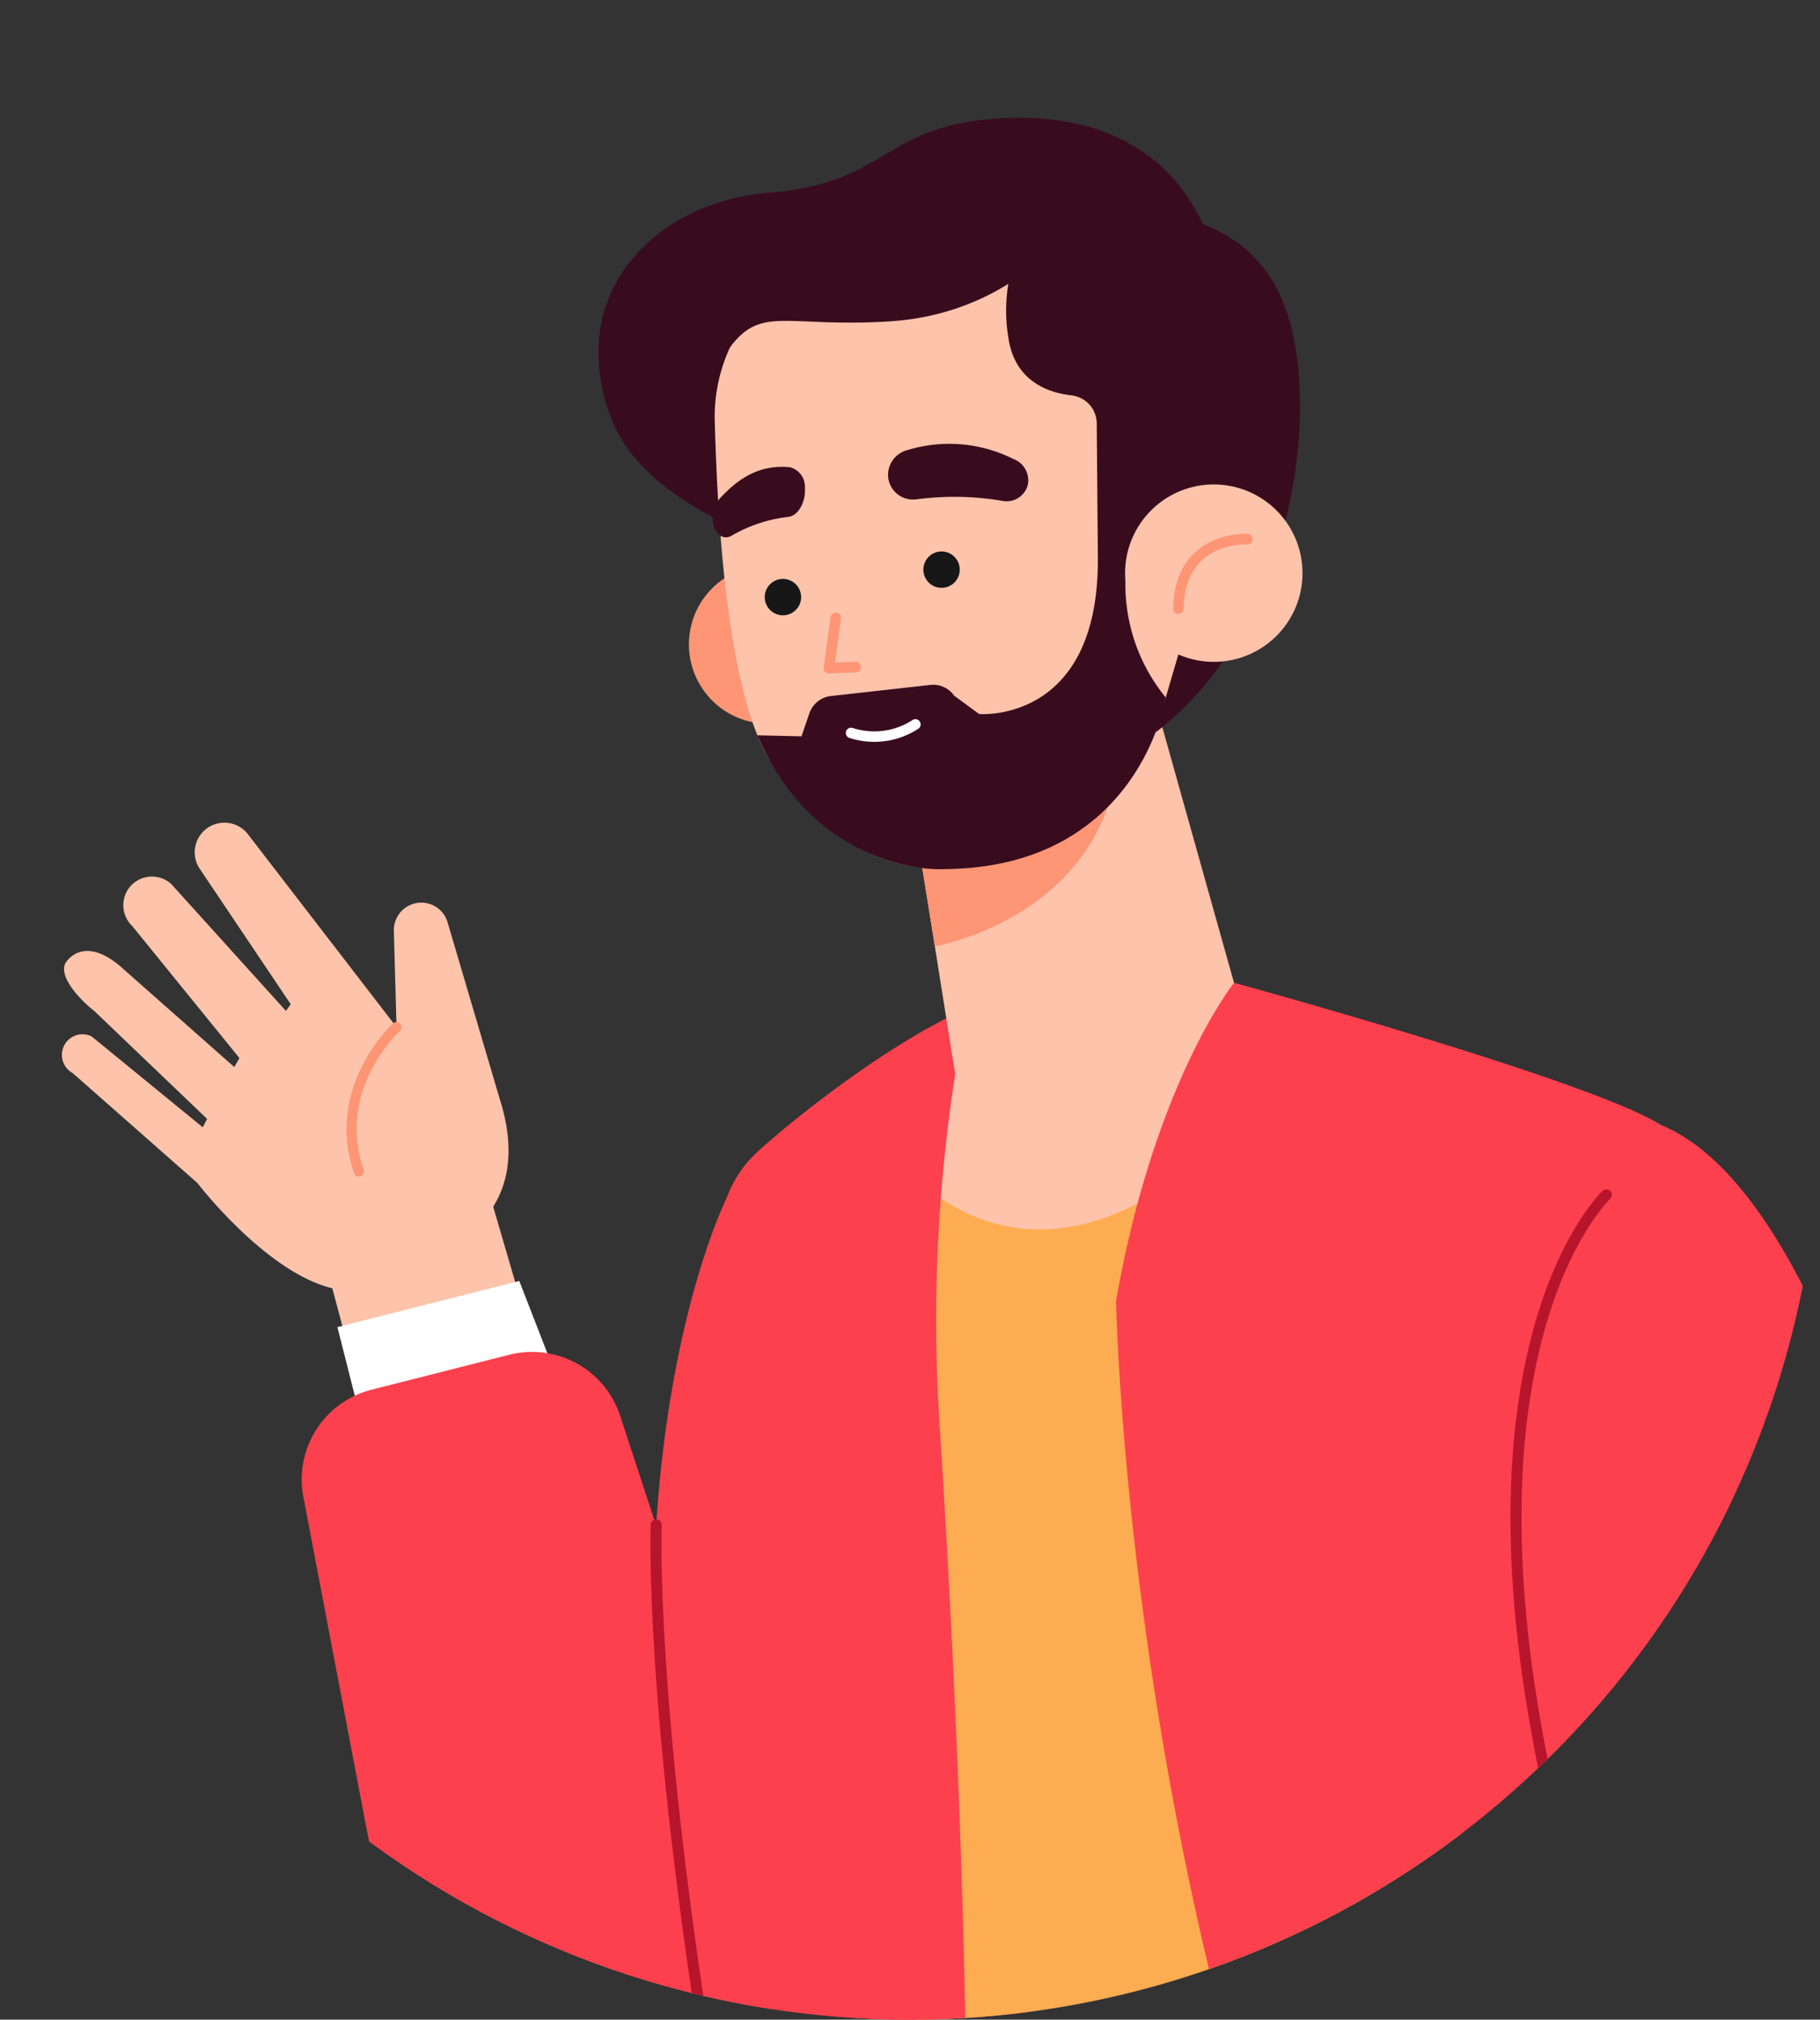 <svg id="Group_62" data-name="Group 62" xmlns="http://www.w3.org/2000/svg" xmlns:xlink="http://www.w3.org/1999/xlink" width="177.03" height="196.47" viewBox="0 0 177.03 196.47">
  <rect x="0" y="0" width="177.03" height="196.47" fill="#333333" stroke="none"/>
  <defs>
    <clipPath id="clip-path">
      <path id="Path_300" data-name="Path 300" d="M177.03,107.96A88.515,88.515,0,0,1,0,107.96C0,59.08,37.2,0,86.08,0S177.03,59.08,177.03,107.96Z"/>
    </clipPath>
  </defs>
  <g id="Group_61" data-name="Group 61" clip-path="url(#clip-path)">
    <g id="Group_56" data-name="Group 56" transform="translate(6.021 80.029)">
      <g id="Group_52" data-name="Group 52">
        <g id="Group_49" data-name="Group 49">
          <g id="Group_48" data-name="Group 48">
            <g id="Group_47" data-name="Group 47">
              <path id="Path_272" data-name="Path 272" d="M43.37,121.23s8.78-3.08,5.26-14.25L43.52,89.67a2.662,2.662,0,0,0-3.65-1.62h0a2.679,2.679,0,0,0-1.56,2.54l.26,9.33L24.19,81.25a2.894,2.894,0,0,0-4.38-.4h0a2.882,2.882,0,0,0-.4,3.64l8.87,13.2-.47.65L16.68,86.02a2.789,2.789,0,0,0-4.27.57h0a2.8,2.8,0,0,0,.46,3.5l10.42,12.84-.5.87L11.71,94.01c-2.88-2.46-4.64-1.4-5.35-.32h0c-.73,1.46,1.81,3.9,2.77,4.62l11.02,10.54-.43.81L8.91,100.82a2,2,0,0,0-2.83,1.32h0a2.016,2.016,0,0,0,.99,2.25L19.2,115.08s9.99,13.07,17.47,10.03Z" transform="translate(-6.021 -80.029)" fill="#fdc3ab"/>
              <path id="Path_273" data-name="Path 273" d="M38.56,99.92s-6.48,5.93-3.65,14.05" transform="translate(-6.021 -80.029)" fill="none" stroke="#fe9575" stroke-linecap="round" stroke-linejoin="round" stroke-miterlimit="10" stroke-width="0.982"/>
            </g>
          </g>
          <path id="Path_274" data-name="Path 274" d="M55.28,142.4l-8.06-27.59L31.14,120.9l7.33,27.43Z" transform="translate(-6.021 -80.029)" fill="#fdc3ab"/>
        </g>
        <g id="Group_51" data-name="Group 51" transform="translate(23.322 44.581)">
          <path id="Path_275" data-name="Path 275" d="M54.59,135.11l-4.08-10.5L32.82,129.1l3.2,12.63Z" transform="translate(-29.343 -124.61)" fill="#fff"/>
          <g id="Group_50" data-name="Group 50" transform="translate(0 6.903)">
            <path id="Path_276" data-name="Path 276" d="M76.17,186.08,60.28,137.6a9.025,9.025,0,0,0-10.75-5.81l-13.39,3.4a9.012,9.012,0,0,0-6.6,10.6l9.51,49.93A16.943,16.943,0,0,0,57.95,209h0C68.03,207.6,78.81,195.91,76.17,186.08Z" transform="translate(-29.343 -131.513)" fill="#fd404e"/>
          </g>
        </g>
      </g>
      <g id="Group_54" data-name="Group 54" transform="translate(57.497 13.621)">
        <path id="Path_277" data-name="Path 277" d="M70.82,116.24s-18.19,35.19,2.85,102.94l26.9-23.88Z" transform="translate(-63.518 -93.65)" fill="#fd404e"/>
        <path id="Path_278" data-name="Path 278" d="M154.87,226.2s-33.19,26.62-64.81,3.55l-1.77-65.6L83.85,119.6l6.21-10.42,18.49-4.75,22.12,2.19,2.9,39.15Z" transform="translate(-63.518 -93.65)" fill="#fdac52"/>
        <path id="Path_279" data-name="Path 279" d="M119.05,110.73s-15.74,17.55-30.72,3.28l7.3-20.36,24.39,1.95Z" transform="translate(-63.518 -93.65)" fill="#fdc3ab"/>
        <g id="Group_53" data-name="Group 53" transform="translate(0.285 4.47)">
          <path id="Path_280" data-name="Path 280" d="M91.37,138.2c1.66,25.97,4.05,73.65,1.64,104.99a1.97,1.97,0,0,1-3.65.88l-.09-.15a29.181,29.181,0,0,1-4.18-13.47l-3.88-69.98L70.46,123.51a11.282,11.282,0,0,1,3.22-11.46c3.36-3.08,12.61-10.5,20.35-13.93l-.44,2.39A155.084,155.084,0,0,0,91.37,138.2Z" transform="translate(-63.804 -98.12)" fill="#fd404e"/>
          <path id="Path_281" data-name="Path 281" d="M63.83,148.33s-.73,17.24,5.49,55.11" transform="translate(-63.804 -98.12)" fill="none" stroke="#b7152c" stroke-linecap="round" stroke-linejoin="round" stroke-miterlimit="10" stroke-width="1.071"/>
        </g>
      </g>
      <g id="Group_55" data-name="Group 55" transform="translate(102.539 15.571)">
        <path id="Path_282" data-name="Path 282" d="M108.56,126.54s1.06,61.63,26.24,115.51a6.4,6.4,0,0,0,7.4,3.48c6.63-1.74,19.2-6.87,30.85-26.54l-5.88-100.07a12.063,12.063,0,0,0-5.72-9.55c-5.74-3.53-29.23-10.39-41.41-13.77C120.03,95.6,112.28,105.3,108.56,126.54Z" transform="translate(-108.56 -95.6)" fill="#fd404e"/>
        <path id="Path_283" data-name="Path 283" d="M161.5,109.41s-26.73,25.05-6.77,76.38l3.35,18.14a18.627,18.627,0,0,0,22.69,14.72h0a18.619,18.619,0,0,0,14.05-20.89C190.56,169.97,180.12,116.99,161.5,109.41Z" transform="translate(-108.56 -95.6)" fill="#fd404e"/>
        <path id="Path_284" data-name="Path 284" d="M156.25,116.24s-14.17,13.25-6.53,53.49,13.05,63.05,13.05,63.05" transform="translate(-108.56 -95.6)" fill="none" stroke="#b7152c" stroke-linecap="round" stroke-linejoin="round" stroke-miterlimit="10" stroke-width="1.071"/>
      </g>
    </g>
    <g id="Group_60" data-name="Group 60" transform="translate(58.206 11.456)">
      <path id="Path_285" data-name="Path 285" d="M118.11,25.17S115.75,10.55,97.47,11.5c-11.7.61-10.96,6.33-22.71,7.25-10.68.84-19.8,9.43-15.44,21.63C62.98,50.61,79.94,54.2,79.94,54.2Z" transform="translate(-58.206 -11.456)" fill="#380c1d"/>
      <circle id="Ellipse_20" data-name="Ellipse 20" cx="7.72" cy="7.72" r="7.72" transform="matrix(0.101, -0.995, 0.995, 0.101, 8.064, 58.133)" fill="#fe9575"/>
      <path id="Path_286" data-name="Path 286" d="M88.65,77.71l5.04,31.7L120.03,95.6,109.04,56.42Z" transform="translate(-58.206 -11.456)" fill="#fdc3ab"/>
      <path id="Path_287" data-name="Path 287" d="M90.93,92.06s18.71-3.2,17.97-21.88L89.07,80.55Z" transform="translate(-58.206 -11.456)" fill="#fe9575"/>
      <path id="Path_288" data-name="Path 288" d="M72.83,30.76a16.16,16.16,0,0,0-3.3,10.46c.22,7.34.91,25.27,5.26,32.6,5.53,9.32,15.01,13.85,27.53,8.38,0,0,11.73-3.06,13.79-27.47C119.23,17.56,85.87,12.55,72.83,30.76Z" transform="translate(-58.206 -11.456)" fill="#fdc3ab"/>
      <g id="Group_58" data-name="Group 58" transform="translate(11.109 31.727)">
        <path id="Path_289" data-name="Path 289" d="M77.92,58.2a1.769,1.769,0,1,1-1.65-1.88A1.769,1.769,0,0,1,77.92,58.2Z" transform="translate(-69.315 -43.183)" fill="#171717"/>
        <path id="Path_290" data-name="Path 290" d="M93.35,55.53a1.769,1.769,0,1,1-1.65-1.88A1.769,1.769,0,0,1,93.35,55.53Z" transform="translate(-69.315 -43.183)" fill="#171717"/>
        <path id="Path_291" data-name="Path 291" d="M81.29,60.11,80.63,65l2.61-.11" transform="translate(-69.315 -43.183)" fill="none" stroke="#fe9575" stroke-linecap="round" stroke-linejoin="round" stroke-miterlimit="10" stroke-width="1.023"/>
        <path id="Path_292" data-name="Path 292" d="M86.38,46.22h0a2.429,2.429,0,0,0,2.73,2.36,27.947,27.947,0,0,1,8.37.14,2.124,2.124,0,0,0,2.5-1.58h0a2.22,2.22,0,0,0-1.41-2.49,13.917,13.917,0,0,0-10.29-.87A2.5,2.5,0,0,0,86.38,46.22Z" transform="translate(-69.315 -43.183)" fill="#380c1d"/>
        <path id="Path_293" data-name="Path 293" d="M78.29,47.44h0c.1,1.4-.64,2.72-1.6,2.84a14.164,14.164,0,0,0-5.51,1.82c-.73.44-1.51.01-1.78-1.03h0a2.942,2.942,0,0,1,.72-2.7c1.28-1.31,3.3-3.25,6.71-2.92A1.94,1.94,0,0,1,78.29,47.44Z" transform="translate(-69.315 -43.183)" fill="#380c1d"/>
        <g id="Group_57" data-name="Group 57" transform="translate(4.355 9.797)">
          <path id="Path_294" data-name="Path 294" d="M73.67,71.53l4.29.1.77-2.24a2.5,2.5,0,0,1,2.09-1.68l9.67-1.08a2.5,2.5,0,0,1,2.33,1.05l2.42,1.78s11.64.98,11.55-15.17l3.11-1.31a17.383,17.383,0,0,0,3.48,14.86s-2.51,16.78-21.92,16.71C91.46,84.56,79.46,85.02,73.67,71.53Z" transform="translate(-73.67 -52.98)" fill="#380c1d"/>
          <path id="Path_295" data-name="Path 295" d="M82.78,71.3a7.332,7.332,0,0,0,6.26-.83" transform="translate(-73.67 -52.98)" fill="none" stroke="#fff" stroke-linecap="round" stroke-linejoin="round" stroke-miterlimit="10" stroke-width="1.018"/>
        </g>
      </g>
      <path id="Path_296" data-name="Path 296" d="M117.14,55.04l-10.35-.75-.11-13.05a2.765,2.765,0,0,0-2.39-2.77c-2.31-.25-5.57-1.36-6.2-5.58a16.148,16.148,0,0,1,2.13-11.07s19.99-6.1,24.93,8.5c3.45,10.2.34,30.94-12.75,40.93Z" transform="translate(-58.206 -11.456)" fill="#380c1d"/>
      <g id="Group_59" data-name="Group 59" transform="translate(51.229 35.669)">
        <path id="Path_297" data-name="Path 297" d="M126.67,56.4a8.629,8.629,0,1,1-7.96-9.25A8.632,8.632,0,0,1,126.67,56.4Z" transform="translate(-109.435 -47.125)" fill="#fdc3ab"/>
        <path id="Path_298" data-name="Path 298" d="M121.32,52.45s-6.57-.4-6.7,6.76" transform="translate(-109.435 -47.125)" fill="none" stroke="#fe9575" stroke-linecap="round" stroke-linejoin="round" stroke-miterlimit="10" stroke-width="1.023"/>
      </g>
      <path id="Path_299" data-name="Path 299" d="M102.25,24.18s-5.3,6.41-15.66,7.08-12.67-1.77-15.9,2.97c0,0-.96-14.38,17.52-17.54s18.72,9.08,18.72,9.08Z" transform="translate(-58.206 -11.456)" fill="#380c1d"/>
    </g>
  </g>
</svg>
